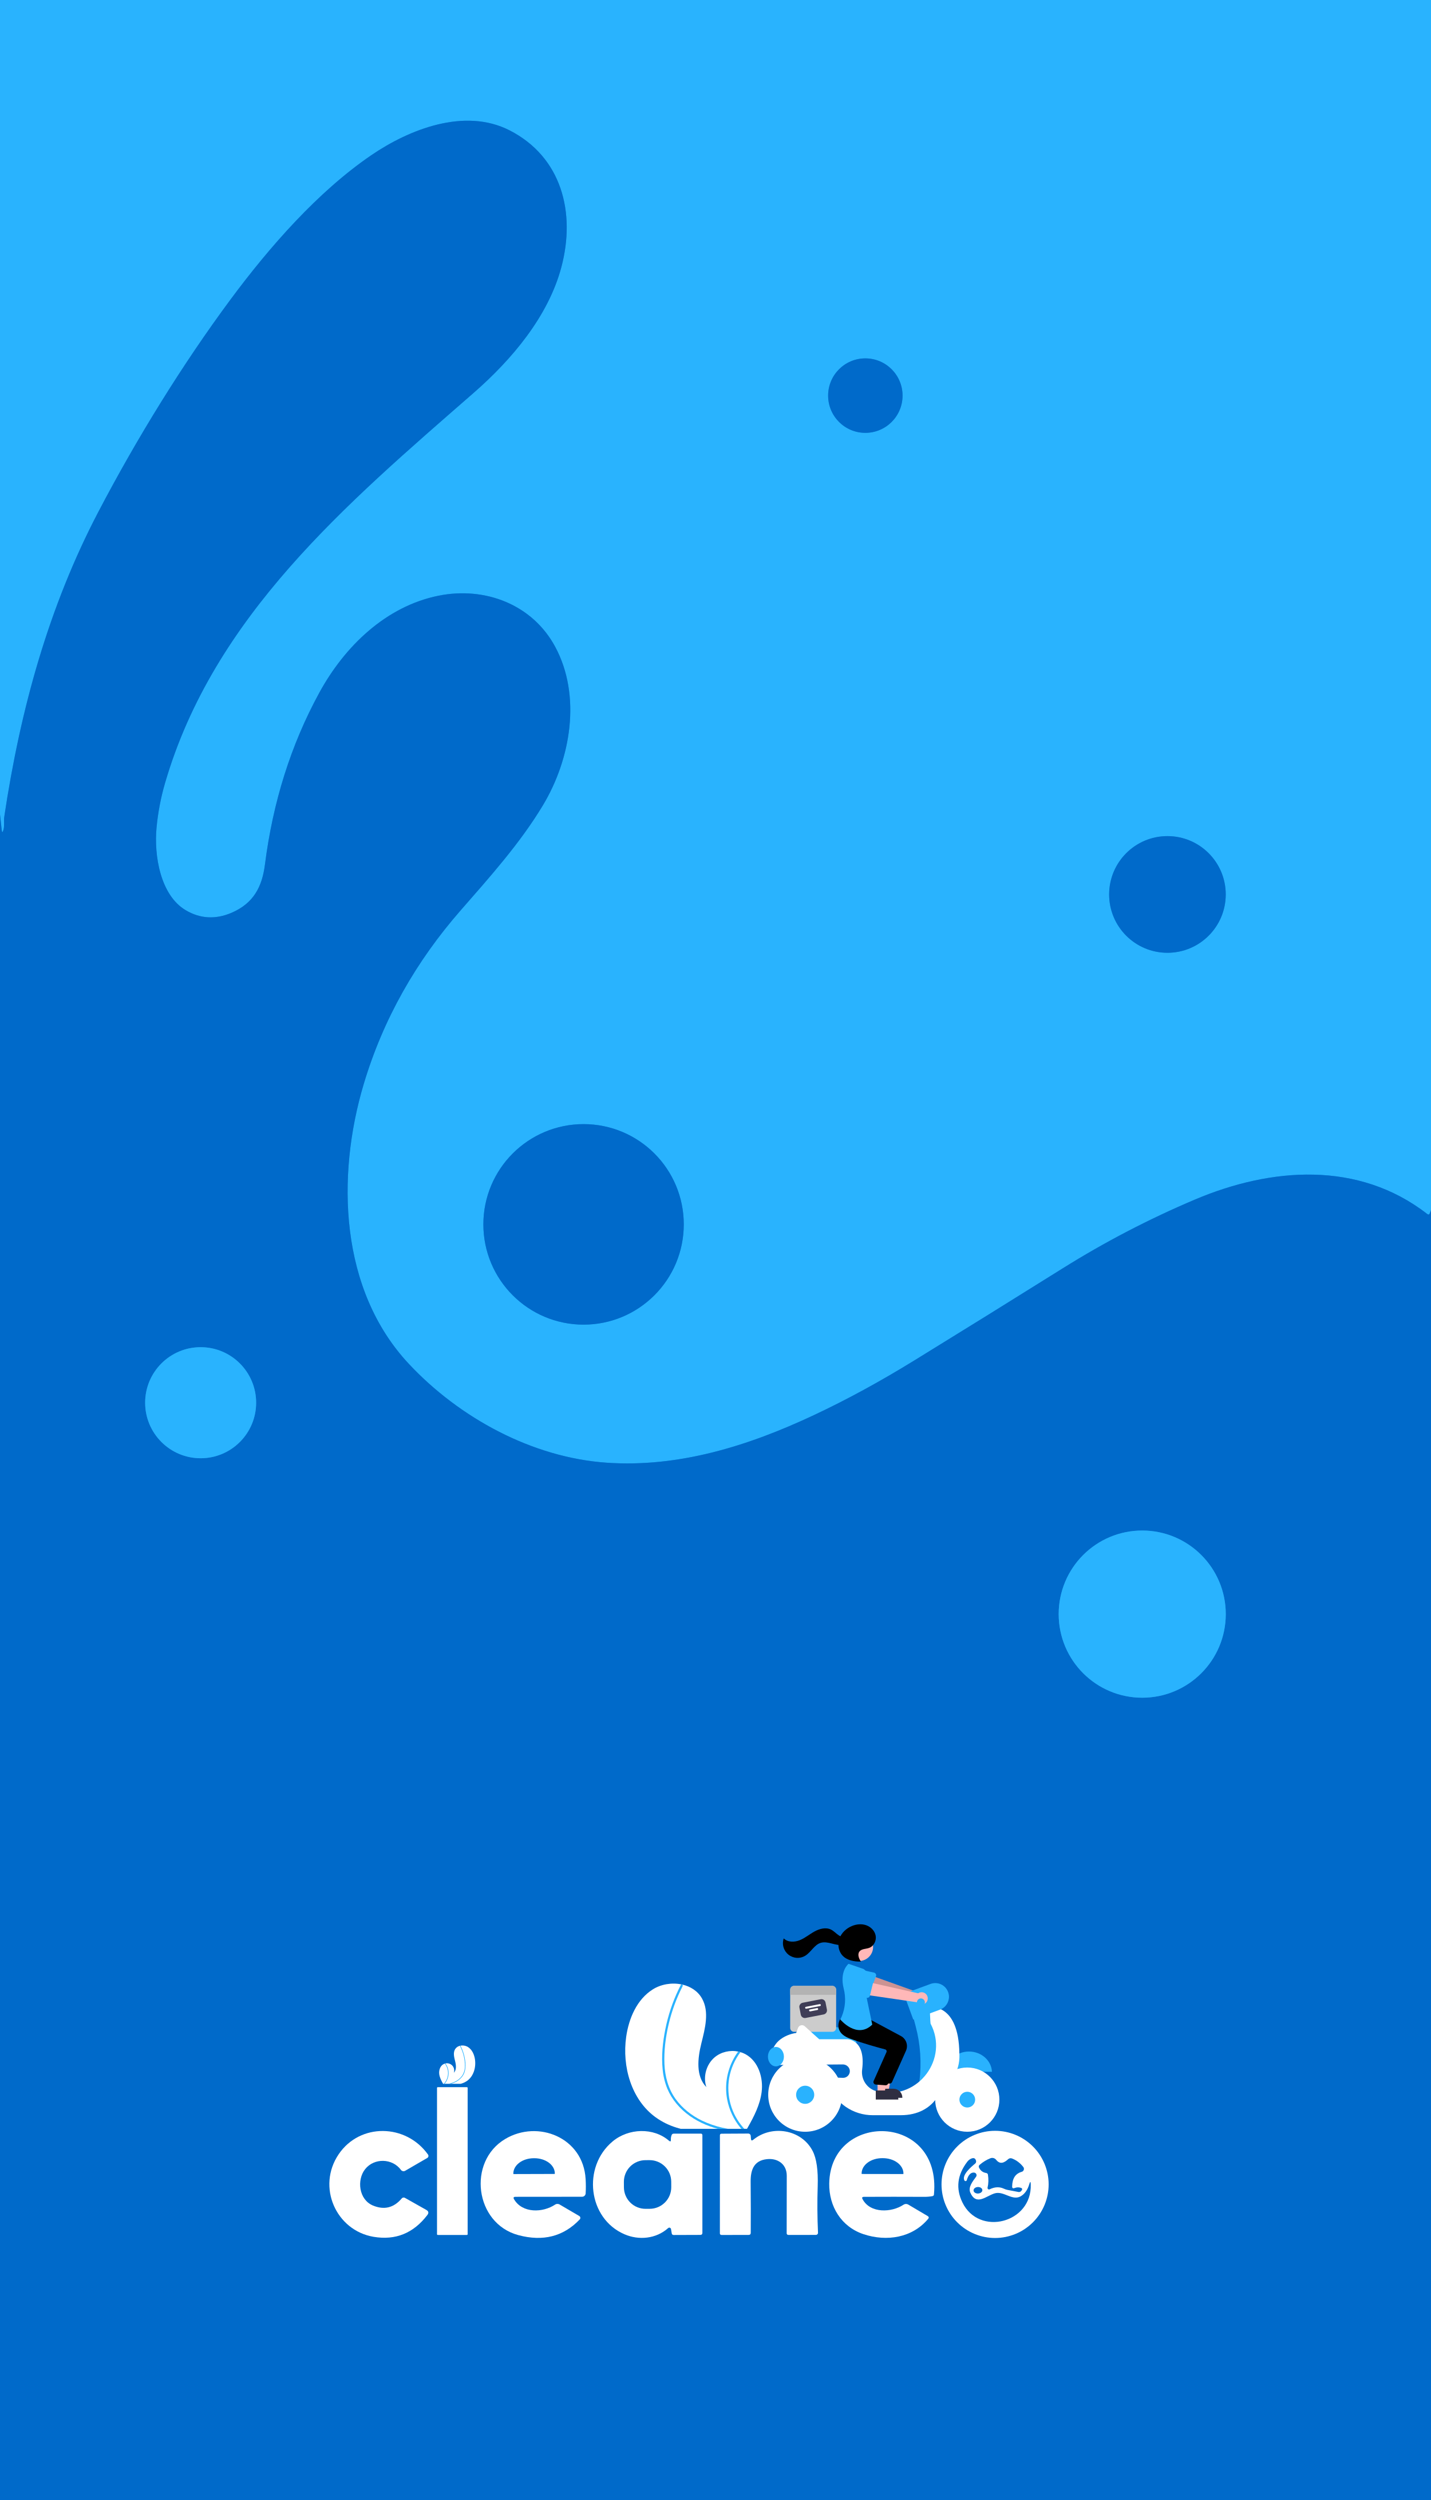 <svg width="378" height="660" viewBox="0 0 378 660" fill="none" xmlns="http://www.w3.org/2000/svg">
<rect x="0" y="0" width="378" height="660" fill="#808080" stroke="none"/>
<g clip-path="url(#clip0_8_52)">
<path d="M378 319.5L377.67 320.32C377.53 320.667 377.31 320.723 377.01 320.49C358.82 306.37 335.72 308.18 315.66 316.67C303.513 321.81 291.843 327.88 280.65 334.88C267.497 343.107 254.487 351.177 241.62 359.09C232.473 364.723 223.587 369.56 214.96 373.6C197.54 381.78 179.22 387.45 160.29 386.15C140.58 384.8 121.34 374.29 108.03 360.09C89.71 340.55 88.78 310.58 96.08 286.18C101.23 268.97 109.94 253.75 121.68 240.33C129.39 231.51 137.4 222.59 143.4 212.61C150.83 200.27 153.59 183.62 146.65 170.74C140.65 159.6 128.16 154.79 115.85 157.26C101.96 160.06 91.03 170.61 84.31 182.94C76.87 196.573 72.093 211.683 69.98 228.27C69.23 234.14 66.95 238.5 61.14 240.98C56.907 242.78 52.877 242.55 49.05 240.29C42.38 236.34 40.63 225.89 41.36 218.39C41.747 214.41 42.487 210.54 43.58 206.78C56.43 162.64 91.47 133.06 125.12 103.71C135.16 94.95 144.8 83.57 148.27 70.58C152.14 56.09 148.35 41.44 134.6 34.41C122.73 28.36 108.1 34.13 98.04 41C84.03 50.57 71.26 65.08 60.85 79.13C48.22 96.17 36.22 115.58 25.98 135.13C12.89 160.13 5.38 187.22 1.12 215.67C0.96 216.75 1.22 218.01 0.91 219.08C0.683 219.86 0.527 219.847 0.44 219.04L0 215" stroke="#158FE4" stroke-width="2"/>
<path d="M0 210.91V202.88" stroke="#158FE4" stroke-width="2"/>
<path d="M238.41 104.44C238.41 101.833 237.374 99.333 235.531 97.489C233.687 95.646 231.187 94.61 228.58 94.61C227.289 94.61 226.011 94.864 224.818 95.358C223.626 95.852 222.542 96.576 221.629 97.489C220.716 98.402 219.992 99.486 219.498 100.678C219.004 101.871 218.75 103.149 218.75 104.44C218.75 105.731 219.004 107.009 219.498 108.202C219.992 109.394 220.716 110.478 221.629 111.391C222.542 112.304 223.626 113.028 224.818 113.522C226.011 114.016 227.289 114.27 228.58 114.27C231.187 114.27 233.687 113.234 235.531 111.391C237.374 109.547 238.41 107.047 238.41 104.44Z" stroke="#158FE4" stroke-width="2"/>
<path d="M323.78 236.13C323.78 232.046 322.158 228.129 319.269 225.241C316.381 222.353 312.464 220.73 308.38 220.73C304.296 220.73 300.379 222.353 297.491 225.241C294.603 228.129 292.98 232.046 292.98 236.13C292.98 238.152 293.378 240.155 294.152 242.023C294.926 243.892 296.061 245.589 297.491 247.019C298.921 248.449 300.618 249.584 302.487 250.358C304.355 251.132 306.358 251.53 308.38 251.53C310.402 251.53 312.405 251.132 314.273 250.358C316.142 249.584 317.839 248.449 319.269 247.019C320.699 245.589 321.834 243.892 322.608 242.023C323.382 240.155 323.78 238.152 323.78 236.13Z" stroke="#158FE4" stroke-width="2"/>
<path d="M180.62 323.23C180.62 319.754 179.935 316.312 178.605 313.1C177.275 309.889 175.325 306.971 172.867 304.513C170.409 302.055 167.491 300.105 164.28 298.775C161.068 297.445 157.626 296.76 154.15 296.76C150.674 296.76 147.232 297.445 144.02 298.775C140.809 300.105 137.891 302.055 135.433 304.513C132.975 306.971 131.025 309.889 129.695 313.1C128.365 316.312 127.68 319.754 127.68 323.23C127.68 330.25 130.469 336.983 135.433 341.947C140.397 346.911 147.13 349.7 154.15 349.7C161.17 349.7 167.903 346.911 172.867 341.947C177.831 336.983 180.62 330.25 180.62 323.23Z" stroke="#158FE4" stroke-width="2"/>
<path d="M67.66 370.31C67.66 368.385 67.281 366.478 66.544 364.7C65.807 362.921 64.728 361.305 63.366 359.944C62.005 358.583 60.389 357.503 58.61 356.766C56.831 356.029 54.925 355.65 53 355.65C51.075 355.65 49.169 356.029 47.39 356.766C45.611 357.503 43.995 358.583 42.634 359.944C41.273 361.305 40.193 362.921 39.456 364.7C38.719 366.478 38.34 368.385 38.34 370.31C38.34 374.198 39.885 377.927 42.634 380.676C45.383 383.425 49.112 384.97 53 384.97C56.888 384.97 60.617 383.425 63.366 380.676C66.115 377.927 67.66 374.198 67.66 370.31Z" stroke="#158FE4" stroke-width="2"/>
<path d="M323.79 426.12C323.79 420.267 321.465 414.653 317.326 410.514C313.187 406.375 307.573 404.05 301.72 404.05C298.822 404.05 295.952 404.621 293.274 405.73C290.597 406.839 288.164 408.465 286.114 410.514C284.065 412.564 282.439 414.997 281.33 417.674C280.221 420.352 279.65 423.222 279.65 426.12C279.65 429.018 280.221 431.888 281.33 434.566C282.439 437.243 284.065 439.676 286.114 441.726C288.164 443.775 290.597 445.401 293.274 446.51C295.952 447.619 298.822 448.19 301.72 448.19C307.573 448.19 313.187 445.865 317.326 441.726C321.465 437.587 323.79 431.973 323.79 426.12Z" stroke="#158FE4" stroke-width="2"/>
<path d="M113.24 492.66C113.24 492.591 113.213 492.525 113.164 492.476C113.115 492.427 113.049 492.4 112.98 492.4H103.06C102.991 492.4 102.925 492.427 102.876 492.476C102.827 492.525 102.8 492.591 102.8 492.66V542.5C102.8 542.569 102.827 542.635 102.876 542.684C102.925 542.733 102.991 542.76 103.06 542.76H112.98C113.049 542.76 113.115 542.733 113.164 542.684C113.213 542.635 113.24 542.569 113.24 542.5V492.66Z" stroke="#80B5E5" stroke-width="2"/>
<path d="M129.55 529.76L152.27 529.74C152.579 529.738 152.876 529.619 153.099 529.407C153.322 529.195 153.455 528.906 153.47 528.6C153.563 527.027 153.56 525.397 153.46 523.71C152.65 509.49 137.15 503.43 126.04 510.06C113.06 517.8 115.68 538.82 130.51 542.81C138.937 545.07 145.917 543.29 151.45 537.47C151.529 537.387 151.588 537.287 151.623 537.177C151.657 537.068 151.667 536.952 151.651 536.839C151.634 536.725 151.592 536.617 151.528 536.522C151.464 536.427 151.379 536.348 151.28 536.29L144.6 532.38C144.36 532.239 144.086 532.169 143.808 532.178C143.53 532.187 143.26 532.274 143.03 532.43C138.86 535.2 131.92 535.43 129.07 530.61C128.737 530.043 128.897 529.76 129.55 529.76Z" stroke="#80B5E5" stroke-width="2"/>
<path d="M181.88 510.65C176.62 506.09 168.13 506.34 162.66 510.89C152.27 519.55 154.23 537.19 166.75 542.54C171.57 544.61 177.46 544.12 181.6 540.41C181.679 540.341 181.774 540.294 181.877 540.274C181.979 540.254 182.086 540.262 182.184 540.297C182.283 540.331 182.371 540.391 182.439 540.471C182.506 540.551 182.552 540.647 182.57 540.75L182.82 542.22C182.887 542.587 183.103 542.77 183.47 542.77L192.64 542.74C192.807 542.74 192.967 542.674 193.085 542.555C193.204 542.437 193.27 542.277 193.27 542.11V508.72C193.27 508.656 193.257 508.592 193.233 508.532C193.208 508.473 193.172 508.419 193.126 508.374C193.081 508.328 193.027 508.292 192.968 508.267C192.908 508.243 192.844 508.23 192.78 508.23L183.5 508.24C183.147 508.24 182.907 508.403 182.78 508.73C182.58 509.237 182.493 509.773 182.52 510.34C182.54 510.933 182.327 511.037 181.88 510.65Z" stroke="#80B5E5" stroke-width="2"/>
<path d="M209.83 510L209.74 508.94C209.722 508.74 209.63 508.554 209.482 508.419C209.334 508.284 209.141 508.209 208.94 508.21L199.8 508.26C199.427 508.26 199.24 508.447 199.24 508.82L199.23 542.24C199.23 542.378 199.285 542.51 199.382 542.608C199.48 542.705 199.612 542.76 199.75 542.76L209.02 542.75C209.507 542.743 209.75 542.497 209.75 542.01C209.79 536.983 209.78 531.203 209.72 524.67C209.68 520.76 210.7 517.41 215.27 516.93C219.06 516.52 222.03 518.74 222.03 522.57C222.023 529.883 222.013 536.427 222 542.2C222 542.346 222.058 542.486 222.161 542.589C222.264 542.692 222.404 542.75 222.55 542.75L231.97 542.74C232.067 542.74 232.162 542.721 232.251 542.682C232.34 542.644 232.42 542.588 232.487 542.518C232.553 542.448 232.605 542.365 232.638 542.274C232.671 542.183 232.685 542.087 232.68 541.99C232.44 536.643 232.407 531.357 232.58 526.13C232.753 520.73 232.187 516.75 230.88 514.19C227.1 506.78 216.96 505.11 210.6 510.33C210.133 510.717 209.877 510.607 209.83 510Z" stroke="#80B5E5" stroke-width="2"/>
<path d="M78.3 520.33C81.38 516.46 87.56 516.6 90.5 520.59C90.662 520.81 90.9 520.962 91.168 521.017C91.435 521.072 91.714 521.027 91.95 520.89L99.47 516.53C99.569 516.473 99.654 516.396 99.721 516.304C99.788 516.212 99.835 516.107 99.858 515.996C99.882 515.884 99.882 515.769 99.858 515.658C99.834 515.547 99.787 515.442 99.72 515.35C92.21 504.83 76.55 504.53 69.27 515.26C61.74 526.36 68.37 541.24 81.17 543.39C88.65 544.65 94.76 542.177 99.5 535.97C100.053 535.25 99.933 534.667 99.14 534.22L91.85 530.11C91.677 530.012 91.476 529.977 91.281 530.012C91.085 530.046 90.908 530.148 90.78 530.3C88.067 533.513 84.793 534.323 80.96 532.73C76.12 530.71 75.39 523.98 78.3 520.33Z" stroke="#80B5E5" stroke-width="2"/>
<path d="M248.35 529.77C255.03 529.737 261.883 529.737 268.91 529.77C269.843 529.777 270.76 529.7 271.66 529.54C272 529.487 272.183 529.29 272.21 528.95C274.84 501.07 236.87 500.63 236.51 525.25C236.4 533.05 240.64 539.98 248.19 542.49C256.08 545.11 264.87 543.77 270.31 537.18C270.36 537.119 270.395 537.048 270.415 536.973C270.434 536.897 270.437 536.817 270.423 536.74C270.408 536.663 270.377 536.59 270.332 536.526C270.287 536.462 270.228 536.409 270.16 536.37L263.48 532.42C263.228 532.27 262.94 532.194 262.648 532.201C262.356 532.208 262.072 532.298 261.83 532.46C257.8 535.13 250.52 535.51 247.87 530.56C247.59 530.033 247.75 529.77 248.35 529.77Z" stroke="#80B5E5" stroke-width="2"/>
<path d="M128.94 522.01L142.84 521.97C142.872 521.97 142.902 521.957 142.925 521.935C142.947 521.912 142.96 521.882 142.96 521.85V521.78C142.958 521.098 142.776 520.423 142.423 519.794C142.071 519.165 141.554 518.594 140.904 518.114C140.254 517.634 139.483 517.254 138.634 516.996C137.786 516.738 136.877 516.607 135.96 516.61H135.78C133.93 516.617 132.158 517.169 130.853 518.146C129.548 519.123 128.817 520.445 128.82 521.82V521.89C128.82 521.922 128.833 521.952 128.855 521.975C128.878 521.997 128.908 522.01 128.94 522.01Z" stroke="#80B5E5" stroke-width="2"/>
<path d="M182.645 524.588C182.64 523.621 182.445 522.665 182.07 521.774C181.695 520.883 181.149 520.075 180.462 519.395C179.775 518.715 178.961 518.177 178.066 517.812C177.171 517.447 176.213 517.261 175.247 517.266L173.827 517.274C172.86 517.279 171.904 517.474 171.013 517.849C170.122 518.223 169.313 518.77 168.634 519.457C167.954 520.144 167.416 520.958 167.051 521.853C166.685 522.748 166.5 523.706 166.505 524.672L166.515 526.532C166.52 527.499 166.715 528.455 167.09 529.346C167.465 530.237 168.011 531.045 168.698 531.725C169.385 532.405 170.199 532.943 171.094 533.308C171.989 533.673 172.947 533.859 173.913 533.854L175.333 533.846C176.3 533.841 177.256 533.646 178.147 533.271C179.038 532.897 179.847 532.35 180.526 531.663C181.206 530.976 181.744 530.162 182.109 529.267C182.475 528.372 182.66 527.414 182.655 526.448L182.645 524.588Z" stroke="#80B5E5" stroke-width="2"/>
<path d="M247.66 521.98L261.7 522C261.729 522 261.757 521.988 261.778 521.968C261.798 521.947 261.81 521.919 261.81 521.89V521.82C261.811 521.134 261.63 520.455 261.278 519.821C260.926 519.186 260.41 518.61 259.759 518.124C259.108 517.639 258.335 517.253 257.484 516.99C256.633 516.727 255.721 516.591 254.8 516.59H254.56C252.702 516.589 250.92 517.137 249.605 518.113C248.291 519.09 247.552 520.416 247.55 521.8V521.87C247.55 521.899 247.562 521.927 247.582 521.948C247.603 521.968 247.631 521.98 247.66 521.98Z" stroke="#80B5E5" stroke-width="2"/>
<path d="M282.61 524.2C281.55 522.34 285.03 519.45 286.24 518.45C286.385 518.332 286.492 518.173 286.547 517.993C286.602 517.814 286.603 517.621 286.55 517.44C286.297 516.56 285.707 516.35 284.78 516.81C284.293 517.05 283.887 517.387 283.56 517.82C280.153 522.3 279.603 526.917 281.91 531.67C287.57 543.33 305.67 538.73 305.21 525.52C305.177 524.46 305.01 524.437 304.71 525.45C304.19 527.25 303.31 528.57 302.07 529.41C299.05 531.47 296.11 527.64 292.93 528.58C289.97 529.46 286.65 532.99 284.59 528.3C283.79 526.46 285.51 524.37 286.56 522.94C286.654 522.812 286.713 522.662 286.731 522.505C286.748 522.347 286.724 522.187 286.66 522.042C286.596 521.897 286.495 521.771 286.367 521.678C286.238 521.584 286.088 521.527 285.93 521.51C284.783 521.39 283.937 522.257 283.39 524.11C283.365 524.189 283.318 524.259 283.254 524.312C283.19 524.365 283.112 524.398 283.029 524.408C282.947 524.417 282.863 524.403 282.789 524.366C282.714 524.329 282.652 524.271 282.61 524.2Z" stroke="#80B5E5" stroke-width="2"/>
<path d="M299.69 526.77C299.13 526.983 298.857 526.793 298.87 526.2C298.91 523.493 299.993 521.843 302.12 521.25C302.285 521.204 302.437 521.118 302.561 520.999C302.685 520.881 302.779 520.734 302.833 520.571C302.887 520.408 302.901 520.234 302.872 520.065C302.844 519.896 302.774 519.736 302.67 519.6C301.617 518.247 300.327 517.277 298.8 516.69C298.581 516.606 298.344 516.585 298.116 516.629C297.887 516.673 297.677 516.781 297.51 516.94C296.24 518.12 294.78 518.88 293.41 517.15C293.184 516.864 292.872 516.658 292.521 516.562C292.17 516.467 291.798 516.487 291.46 516.62C290.127 517.147 288.887 517.907 287.74 518.9C287.622 519.001 287.54 519.137 287.506 519.288C287.471 519.44 287.487 519.598 287.55 519.74C288.037 520.84 288.87 521.477 290.05 521.65C290.189 521.67 290.318 521.733 290.418 521.832C290.519 521.931 290.586 522.06 290.61 522.2C290.857 523.753 290.817 525.227 290.49 526.62C290.467 526.714 290.471 526.813 290.502 526.905C290.533 526.997 290.59 527.078 290.665 527.139C290.741 527.2 290.832 527.238 290.929 527.249C291.025 527.26 291.123 527.243 291.21 527.2C292.957 526.353 294.583 526.29 296.09 527.01C296.483 527.197 296.893 527.33 297.32 527.41L301.02 528.12C301.202 528.156 301.391 528.137 301.565 528.066C301.738 527.995 301.89 527.875 302 527.72L302.19 527.46C302.232 527.4 302.26 527.332 302.272 527.26C302.285 527.188 302.28 527.114 302.26 527.045C302.24 526.975 302.204 526.912 302.155 526.859C302.107 526.806 302.047 526.765 301.98 526.74C301.227 526.453 300.463 526.463 299.69 526.77Z" stroke="#80B5E5" stroke-width="2"/>
<path d="M288.708 527.452C288.692 527.158 288.52 526.884 288.228 526.691C287.936 526.498 287.549 526.401 287.152 526.422C286.755 526.442 286.38 526.579 286.11 526.802C285.84 527.024 285.697 527.315 285.712 527.609C285.727 527.903 285.9 528.176 286.192 528.369C286.484 528.563 286.871 528.659 287.268 528.639C287.665 528.618 288.04 528.481 288.31 528.258C288.58 528.036 288.723 527.745 288.708 527.452Z" stroke="#80B5E5" stroke-width="2"/>
<path d="M295.291 532.351C295.365 532.042 295.289 531.71 295.08 531.429C294.872 531.148 294.547 530.941 294.178 530.853C293.995 530.809 293.807 530.796 293.625 530.815C293.442 530.833 293.268 530.883 293.113 530.96C292.958 531.038 292.825 531.142 292.721 531.267C292.618 531.392 292.545 531.535 292.509 531.689C292.435 531.998 292.511 532.33 292.72 532.611C292.928 532.892 293.253 533.099 293.622 533.187C293.805 533.231 293.993 533.244 294.175 533.225C294.358 533.207 294.532 533.157 294.687 533.08C294.842 533.002 294.975 532.898 295.079 532.773C295.182 532.648 295.255 532.505 295.291 532.351Z" stroke="#80B5E5" stroke-width="2"/>
<path d="M298.969 532.687C298.992 532.584 298.929 532.465 298.792 532.357C298.655 532.249 298.456 532.16 298.239 532.11C298.132 532.085 298.023 532.071 297.919 532.068C297.815 532.065 297.718 532.073 297.634 532.092C297.55 532.11 297.48 532.14 297.428 532.178C297.376 532.215 297.343 532.261 297.331 532.312C297.308 532.416 297.371 532.535 297.508 532.643C297.645 532.751 297.844 532.84 298.061 532.89C298.168 532.915 298.277 532.929 298.381 532.932C298.485 532.935 298.582 532.927 298.666 532.908C298.75 532.89 298.82 532.86 298.872 532.822C298.924 532.785 298.957 532.739 298.969 532.687Z" stroke="#80B5E5" stroke-width="2"/>
<path d="M297.728 524.718C297.715 524.509 297.596 524.315 297.396 524.178C297.196 524.042 296.932 523.975 296.662 523.992C296.528 524 296.397 524.028 296.276 524.075C296.155 524.123 296.046 524.187 295.956 524.266C295.866 524.345 295.796 524.437 295.751 524.536C295.706 524.635 295.686 524.739 295.692 524.842C295.705 525.051 295.824 525.245 296.024 525.382C296.224 525.518 296.488 525.585 296.758 525.568C296.892 525.56 297.023 525.532 297.144 525.485C297.265 525.438 297.374 525.373 297.464 525.294C297.554 525.215 297.624 525.123 297.669 525.024C297.714 524.925 297.734 524.821 297.728 524.718Z" stroke="#80B5E5" stroke-width="2"/>
<path d="M0 0H378V319.5L377.67 320.32C377.53 320.667 377.31 320.723 377.01 320.49C358.82 306.37 335.72 308.18 315.66 316.67C303.513 321.81 291.843 327.88 280.65 334.88C267.497 343.107 254.487 351.177 241.62 359.09C232.473 364.723 223.587 369.56 214.96 373.6C197.54 381.78 179.22 387.45 160.29 386.15C140.58 384.8 121.34 374.29 108.03 360.09C89.71 340.55 88.78 310.58 96.08 286.18C101.23 268.97 109.94 253.75 121.68 240.33C129.39 231.51 137.4 222.59 143.4 212.61C150.83 200.27 153.59 183.62 146.65 170.74C140.65 159.6 128.16 154.79 115.85 157.26C101.96 160.06 91.03 170.61 84.31 182.94C76.87 196.573 72.093 211.683 69.98 228.27C69.23 234.14 66.95 238.5 61.14 240.98C56.907 242.78 52.877 242.55 49.05 240.29C42.38 236.34 40.63 225.89 41.36 218.39C41.747 214.41 42.487 210.54 43.58 206.78C56.43 162.64 91.47 133.06 125.12 103.71C135.16 94.95 144.8 83.57 148.27 70.58C152.14 56.09 148.35 41.44 134.6 34.41C122.73 28.36 108.1 34.13 98.04 41C84.03 50.57 71.26 65.08 60.85 79.13C48.22 96.17 36.22 115.58 25.98 135.13C12.89 160.13 5.38 187.22 1.12 215.67C0.96 216.75 1.22 218.01 0.91 219.08C0.683 219.86 0.527 219.847 0.44 219.04L0 215V210.91V202.88V0ZM238.41 104.44C238.41 101.833 237.374 99.333 235.531 97.489C233.687 95.646 231.187 94.61 228.58 94.61C227.289 94.61 226.011 94.864 224.818 95.358C223.626 95.852 222.542 96.576 221.629 97.489C220.716 98.402 219.992 99.486 219.498 100.678C219.004 101.871 218.75 103.149 218.75 104.44C218.75 105.731 219.004 107.009 219.498 108.202C219.992 109.394 220.716 110.478 221.629 111.391C222.542 112.304 223.626 113.028 224.818 113.522C226.011 114.016 227.289 114.27 228.58 114.27C231.187 114.27 233.687 113.234 235.531 111.391C237.374 109.547 238.41 107.047 238.41 104.44ZM323.78 236.13C323.78 232.046 322.158 228.129 319.269 225.241C316.381 222.352 312.464 220.73 308.38 220.73C304.296 220.73 300.379 222.352 297.491 225.241C294.603 228.129 292.98 232.046 292.98 236.13C292.98 238.152 293.378 240.155 294.152 242.023C294.926 243.892 296.061 245.589 297.491 247.019C298.921 248.449 300.618 249.584 302.487 250.358C304.355 251.132 306.358 251.53 308.38 251.53C310.402 251.53 312.405 251.132 314.273 250.358C316.142 249.584 317.839 248.449 319.269 247.019C320.699 245.589 321.834 243.892 322.608 242.023C323.382 240.155 323.78 238.152 323.78 236.13ZM180.62 323.23C180.62 319.754 179.935 316.312 178.605 313.1C177.275 309.889 175.325 306.971 172.867 304.513C170.409 302.055 167.491 300.105 164.28 298.775C161.068 297.445 157.626 296.76 154.15 296.76C150.674 296.76 147.232 297.445 144.02 298.775C140.809 300.105 137.891 302.055 135.433 304.513C132.975 306.971 131.025 309.889 129.695 313.1C128.365 316.312 127.68 319.754 127.68 323.23C127.68 330.25 130.469 336.983 135.433 341.947C140.397 346.911 147.13 349.7 154.15 349.7C161.17 349.7 167.903 346.911 172.867 341.947C177.831 336.983 180.62 330.25 180.62 323.23Z" fill="#29B3FE"/>
<path d="M378 319.5V660H0V215L0.44 219.04C0.527 219.847 0.683 219.86 0.91 219.08C1.22 218.01 0.96 216.75 1.12 215.67C5.38 187.22 12.89 160.13 25.98 135.13C36.22 115.58 48.22 96.17 60.85 79.13C71.26 65.08 84.03 50.57 98.04 41C108.1 34.13 122.73 28.36 134.6 34.41C148.35 41.44 152.14 56.09 148.27 70.58C144.8 83.57 135.16 94.95 125.12 103.71C91.47 133.06 56.43 162.64 43.58 206.78C42.487 210.54 41.747 214.41 41.36 218.39C40.63 225.89 42.38 236.34 49.05 240.29C52.877 242.55 56.907 242.78 61.14 240.98C66.95 238.5 69.23 234.14 69.98 228.27C72.093 211.683 76.87 196.573 84.31 182.94C91.03 170.61 101.96 160.06 115.85 157.26C128.16 154.79 140.65 159.6 146.65 170.74C153.59 183.62 150.83 200.27 143.4 212.61C137.4 222.59 129.39 231.51 121.68 240.33C109.94 253.75 101.23 268.97 96.08 286.18C88.78 310.58 89.71 340.55 108.03 360.09C121.34 374.29 140.58 384.8 160.29 386.15C179.22 387.45 197.54 381.78 214.96 373.6C223.587 369.56 232.473 364.723 241.62 359.09C254.487 351.177 267.497 343.107 280.65 334.88C291.843 327.88 303.513 321.81 315.66 316.67C335.72 308.18 358.82 306.37 377.01 320.49C377.31 320.723 377.53 320.667 377.67 320.32L378 319.5ZM67.66 370.31C67.66 368.385 67.281 366.478 66.544 364.7C65.807 362.921 64.728 361.305 63.366 359.944C62.005 358.583 60.389 357.503 58.61 356.766C56.831 356.029 54.925 355.65 53 355.65C51.075 355.65 49.169 356.029 47.39 356.766C45.611 357.503 43.995 358.583 42.634 359.944C41.273 361.305 40.193 362.921 39.456 364.7C38.719 366.478 38.34 368.385 38.34 370.31C38.34 374.198 39.885 377.927 42.634 380.676C45.383 383.425 49.112 384.97 53 384.97C56.888 384.97 60.617 383.425 63.366 380.676C66.115 377.927 67.66 374.198 67.66 370.31ZM323.79 426.12C323.79 420.267 321.465 414.653 317.326 410.514C313.187 406.375 307.573 404.05 301.72 404.05C298.822 404.05 295.952 404.621 293.274 405.73C290.597 406.839 288.164 408.465 286.114 410.514C284.065 412.564 282.439 414.997 281.33 417.674C280.221 420.352 279.65 423.222 279.65 426.12C279.65 429.018 280.221 431.888 281.33 434.566C282.439 437.243 284.065 439.676 286.114 441.726C288.164 443.775 290.597 445.401 293.274 446.51C295.952 447.619 298.822 448.19 301.72 448.19C307.573 448.19 313.187 445.865 317.326 441.726C321.465 437.587 323.79 431.973 323.79 426.12ZM113.24 492.66C113.24 492.591 113.213 492.525 113.164 492.476C113.115 492.427 113.049 492.4 112.98 492.4H103.06C102.991 492.4 102.925 492.427 102.876 492.476C102.827 492.525 102.8 492.591 102.8 492.66V542.5C102.8 542.569 102.827 542.635 102.876 542.684C102.925 542.733 102.991 542.76 103.06 542.76H112.98C113.049 542.76 113.115 542.733 113.164 542.684C113.213 542.635 113.24 542.569 113.24 542.5V492.66ZM129.55 529.76L152.27 529.74C152.579 529.738 152.876 529.619 153.099 529.407C153.322 529.195 153.455 528.906 153.47 528.6C153.563 527.027 153.56 525.397 153.46 523.71C152.65 509.49 137.15 503.43 126.04 510.06C113.06 517.8 115.68 538.82 130.51 542.81C138.937 545.07 145.917 543.29 151.45 537.47C151.529 537.387 151.588 537.287 151.623 537.177C151.657 537.068 151.667 536.952 151.651 536.839C151.634 536.725 151.592 536.617 151.528 536.522C151.464 536.427 151.379 536.348 151.28 536.29L144.6 532.38C144.36 532.239 144.086 532.169 143.808 532.178C143.53 532.187 143.26 532.274 143.03 532.43C138.86 535.2 131.92 535.43 129.07 530.61C128.737 530.043 128.897 529.76 129.55 529.76ZM181.88 510.65C176.62 506.09 168.13 506.34 162.66 510.89C152.27 519.55 154.23 537.19 166.75 542.54C171.57 544.61 177.46 544.12 181.6 540.41C181.679 540.341 181.774 540.294 181.877 540.274C181.979 540.254 182.086 540.262 182.184 540.297C182.283 540.331 182.371 540.391 182.439 540.471C182.506 540.551 182.552 540.647 182.57 540.75L182.82 542.22C182.887 542.587 183.103 542.77 183.47 542.77L192.64 542.74C192.807 542.74 192.967 542.674 193.085 542.555C193.204 542.437 193.27 542.277 193.27 542.11V508.72C193.27 508.656 193.257 508.592 193.233 508.532C193.208 508.473 193.172 508.419 193.126 508.374C193.081 508.328 193.027 508.292 192.968 508.267C192.908 508.243 192.844 508.23 192.78 508.23L183.5 508.24C183.147 508.24 182.907 508.403 182.78 508.73C182.58 509.237 182.493 509.773 182.52 510.34C182.54 510.933 182.327 511.037 181.88 510.65ZM209.83 510L209.74 508.94C209.722 508.74 209.63 508.554 209.482 508.419C209.334 508.284 209.141 508.209 208.94 508.21L199.8 508.26C199.427 508.26 199.24 508.447 199.24 508.82L199.23 542.24C199.23 542.378 199.285 542.51 199.382 542.608C199.48 542.705 199.612 542.76 199.75 542.76L209.02 542.75C209.507 542.743 209.75 542.497 209.75 542.01C209.79 536.983 209.78 531.203 209.72 524.67C209.68 520.76 210.7 517.41 215.27 516.93C219.06 516.52 222.03 518.74 222.03 522.57C222.023 529.883 222.013 536.427 222 542.2C222 542.346 222.058 542.486 222.161 542.589C222.264 542.692 222.404 542.75 222.55 542.75L231.97 542.74C232.067 542.74 232.162 542.721 232.251 542.682C232.34 542.644 232.42 542.588 232.487 542.518C232.553 542.448 232.605 542.365 232.638 542.274C232.671 542.183 232.685 542.087 232.68 541.99C232.44 536.643 232.407 531.357 232.58 526.13C232.753 520.73 232.187 516.75 230.88 514.19C227.1 506.78 216.96 505.11 210.6 510.33C210.133 510.717 209.877 510.607 209.83 510ZM78.3 520.33C81.38 516.46 87.56 516.6 90.5 520.59C90.662 520.81 90.9 520.962 91.168 521.017C91.435 521.072 91.714 521.027 91.95 520.89L99.47 516.53C99.569 516.473 99.654 516.396 99.721 516.304C99.788 516.212 99.835 516.107 99.858 515.996C99.882 515.884 99.882 515.769 99.858 515.658C99.834 515.547 99.787 515.442 99.72 515.35C92.21 504.83 76.55 504.53 69.27 515.26C61.74 526.36 68.37 541.24 81.17 543.39C88.65 544.65 94.76 542.177 99.5 535.97C100.053 535.25 99.933 534.667 99.14 534.22L91.85 530.11C91.677 530.012 91.476 529.977 91.281 530.012C91.085 530.046 90.908 530.148 90.78 530.3C88.067 533.513 84.793 534.323 80.96 532.73C76.12 530.71 75.39 523.98 78.3 520.33ZM248.35 529.77C255.03 529.737 261.883 529.737 268.91 529.77C269.843 529.777 270.76 529.7 271.66 529.54C272 529.487 272.183 529.29 272.21 528.95C274.84 501.07 236.87 500.63 236.51 525.25C236.4 533.05 240.64 539.98 248.19 542.49C256.08 545.11 264.87 543.77 270.31 537.18C270.36 537.119 270.395 537.048 270.415 536.973C270.434 536.897 270.437 536.817 270.423 536.74C270.408 536.663 270.377 536.59 270.332 536.526C270.287 536.462 270.228 536.409 270.16 536.37L263.48 532.42C263.228 532.27 262.94 532.194 262.648 532.201C262.356 532.208 262.072 532.298 261.83 532.46C257.8 535.13 250.52 535.51 247.87 530.56C247.59 530.033 247.75 529.77 248.35 529.77ZM311.31 525.53C311.31 520.687 309.386 516.043 305.962 512.618C302.537 509.194 297.893 507.27 293.05 507.27C288.207 507.27 283.563 509.194 280.138 512.618C276.714 516.043 274.79 520.687 274.79 525.53C274.79 530.373 276.714 535.017 280.138 538.442C283.563 541.866 288.207 543.79 293.05 543.79C297.893 543.79 302.537 541.866 305.962 538.442C309.386 535.017 311.31 530.373 311.31 525.53Z" fill="#006ACA"/>
<path d="M228.58 114.27C234.009 114.27 238.41 109.869 238.41 104.44C238.41 99.011 234.009 94.61 228.58 94.61C223.151 94.61 218.75 99.011 218.75 104.44C218.75 109.869 223.151 114.27 228.58 114.27Z" fill="#006ACA"/>
<path d="M308.38 251.53C316.885 251.53 323.78 244.635 323.78 236.13C323.78 227.625 316.885 220.73 308.38 220.73C299.875 220.73 292.98 227.625 292.98 236.13C292.98 244.635 299.875 251.53 308.38 251.53Z" fill="#006ACA"/>
<path d="M154.15 349.7C168.769 349.7 180.62 337.849 180.62 323.23C180.62 308.611 168.769 296.76 154.15 296.76C139.531 296.76 127.68 308.611 127.68 323.23C127.68 337.849 139.531 349.7 154.15 349.7Z" fill="#006ACA"/>
<path d="M53 384.97C61.096 384.97 67.66 378.406 67.66 370.31C67.66 362.214 61.096 355.65 53 355.65C44.904 355.65 38.34 362.214 38.34 370.31C38.34 378.406 44.904 384.97 53 384.97Z" fill="#29B3FE"/>
<path d="M301.72 448.19C313.909 448.19 323.79 438.309 323.79 426.12C323.79 413.931 313.909 404.05 301.72 404.05C289.531 404.05 279.65 413.931 279.65 426.12C279.65 438.309 289.531 448.19 301.72 448.19Z" fill="#29B3FE"/>
<path d="M247.66 521.98C247.631 521.98 247.603 521.968 247.582 521.948C247.562 521.927 247.55 521.899 247.55 521.87V521.8C247.552 520.416 248.291 519.09 249.605 518.113C250.92 517.137 252.702 516.589 254.56 516.59H254.8C255.721 516.591 256.633 516.727 257.484 516.99C258.335 517.253 259.108 517.639 259.759 518.124C260.41 518.61 260.926 519.186 261.278 519.821C261.63 520.455 261.811 521.134 261.81 521.82V521.89C261.81 521.919 261.798 521.947 261.778 521.968C261.757 521.988 261.729 522 261.7 522L247.66 521.98Z" fill="#006ACA"/>
<path d="M282.61 524.2C282.652 524.271 282.714 524.329 282.789 524.366C282.863 524.403 282.947 524.417 283.029 524.408C283.112 524.398 283.19 524.365 283.254 524.312C283.318 524.259 283.365 524.189 283.39 524.11C283.937 522.257 284.783 521.39 285.93 521.51C286.088 521.527 286.238 521.584 286.367 521.678C286.495 521.771 286.596 521.897 286.66 522.042C286.724 522.187 286.748 522.347 286.731 522.505C286.713 522.662 286.654 522.812 286.56 522.94C285.51 524.37 283.79 526.46 284.59 528.3C286.65 532.99 289.97 529.46 292.93 528.58C296.11 527.64 299.05 531.47 302.07 529.41C303.31 528.57 304.19 527.25 304.71 525.45C305.01 524.437 305.177 524.46 305.21 525.52C305.67 538.73 287.57 543.33 281.91 531.67C279.603 526.917 280.153 522.3 283.56 517.82C283.887 517.387 284.293 517.05 284.78 516.81C285.707 516.35 286.297 516.56 286.55 517.44C286.603 517.621 286.602 517.814 286.547 517.993C286.492 518.173 286.385 518.332 286.24 518.45C285.03 519.45 281.55 522.34 282.61 524.2ZM295.291 532.351C295.365 532.042 295.289 531.71 295.08 531.429C294.872 531.148 294.547 530.941 294.178 530.853C293.995 530.809 293.807 530.796 293.625 530.815C293.442 530.833 293.268 530.883 293.113 530.96C292.958 531.038 292.825 531.142 292.721 531.267C292.618 531.392 292.545 531.535 292.509 531.689C292.435 531.998 292.511 532.33 292.72 532.611C292.928 532.892 293.253 533.099 293.622 533.187C293.805 533.231 293.993 533.244 294.175 533.225C294.358 533.207 294.532 533.157 294.687 533.08C294.842 533.002 294.975 532.898 295.079 532.773C295.182 532.648 295.255 532.505 295.291 532.351ZM298.969 532.687C298.992 532.584 298.929 532.465 298.792 532.357C298.655 532.249 298.456 532.16 298.239 532.11C298.132 532.085 298.023 532.071 297.919 532.068C297.815 532.065 297.718 532.073 297.634 532.092C297.55 532.11 297.48 532.14 297.428 532.178C297.376 532.215 297.343 532.261 297.331 532.312C297.308 532.416 297.371 532.535 297.508 532.643C297.645 532.751 297.844 532.84 298.061 532.89C298.168 532.915 298.277 532.929 298.381 532.932C298.485 532.935 298.582 532.927 298.666 532.908C298.75 532.89 298.82 532.86 298.872 532.822C298.924 532.785 298.957 532.739 298.969 532.687Z" fill="#006ACA"/>
<path d="M299.69 526.77C300.463 526.463 301.227 526.453 301.98 526.74C302.047 526.765 302.107 526.806 302.155 526.859C302.204 526.912 302.24 526.975 302.26 527.045C302.28 527.114 302.285 527.188 302.272 527.26C302.26 527.332 302.232 527.4 302.19 527.46L302 527.72C301.89 527.875 301.738 527.995 301.565 528.066C301.391 528.137 301.202 528.156 301.02 528.12L297.32 527.41C296.893 527.33 296.483 527.197 296.09 527.01C294.583 526.29 292.957 526.353 291.21 527.2C291.123 527.243 291.025 527.26 290.929 527.249C290.832 527.238 290.741 527.2 290.665 527.139C290.59 527.078 290.533 526.997 290.502 526.905C290.471 526.813 290.467 526.714 290.49 526.62C290.817 525.227 290.857 523.753 290.61 522.2C290.586 522.06 290.519 521.931 290.418 521.832C290.318 521.733 290.189 521.67 290.05 521.65C288.87 521.477 288.037 520.84 287.55 519.74C287.487 519.598 287.471 519.44 287.506 519.288C287.54 519.137 287.622 519.001 287.74 518.9C288.887 517.907 290.127 517.147 291.46 516.62C291.798 516.487 292.17 516.467 292.521 516.562C292.872 516.658 293.184 516.864 293.41 517.15C294.78 518.88 296.24 518.12 297.51 516.94C297.677 516.781 297.887 516.673 298.116 516.629C298.344 516.585 298.581 516.606 298.8 516.69C300.327 517.277 301.617 518.247 302.67 519.6C302.774 519.736 302.844 519.896 302.872 520.065C302.901 520.234 302.887 520.408 302.833 520.571C302.779 520.734 302.685 520.881 302.561 520.999C302.437 521.118 302.285 521.204 302.12 521.25C299.993 521.843 298.91 523.493 298.87 526.2C298.857 526.793 299.13 526.983 299.69 526.77ZM297.728 524.718C297.715 524.509 297.596 524.315 297.396 524.178C297.196 524.042 296.932 523.975 296.662 523.992C296.528 524 296.397 524.028 296.276 524.075C296.155 524.122 296.046 524.187 295.956 524.266C295.866 524.345 295.796 524.437 295.751 524.536C295.706 524.635 295.686 524.739 295.692 524.842C295.705 525.051 295.824 525.245 296.024 525.382C296.224 525.518 296.488 525.585 296.758 525.568C296.892 525.56 297.023 525.532 297.144 525.485C297.265 525.437 297.374 525.373 297.464 525.294C297.554 525.215 297.624 525.123 297.669 525.024C297.714 524.925 297.734 524.821 297.728 524.718Z" fill="#006ACA"/>
<path d="M175.247 517.266L173.827 517.274C169.762 517.295 166.484 520.608 166.505 524.672L166.515 526.532C166.536 530.597 169.849 533.875 173.913 533.854L175.333 533.846C179.398 533.825 182.676 530.513 182.655 526.448L182.645 524.588C182.624 520.523 179.311 517.245 175.247 517.266Z" fill="#006ACA"/>
<path d="M296.758 525.569C297.321 525.534 297.755 525.153 297.728 524.718C297.701 524.282 297.224 523.957 296.662 523.992C296.099 524.026 295.665 524.407 295.692 524.842C295.719 525.278 296.196 525.603 296.758 525.569Z" fill="white"/>
<path d="M287.268 528.638C288.095 528.595 288.74 528.064 288.708 527.451C288.676 526.839 287.979 526.378 287.152 526.421C286.325 526.465 285.68 526.996 285.712 527.608C285.744 528.221 286.441 528.682 287.268 528.638Z" fill="#006ACA"/>
<path d="M293.622 533.187C294.39 533.37 295.137 532.996 295.291 532.351C295.445 531.707 294.946 531.036 294.178 530.853C293.41 530.67 292.663 531.044 292.509 531.689C292.355 532.333 292.854 533.004 293.622 533.187Z" fill="white"/>
<path d="M298.061 532.89C298.513 532.993 298.919 532.903 298.969 532.688C299.018 532.472 298.692 532.214 298.239 532.11C297.787 532.007 297.381 532.097 297.331 532.312C297.282 532.528 297.608 532.786 298.061 532.89Z" fill="white"/>
<rect x="40" y="477" width="297" height="90" fill="#006ACA"/>
<g clip-path="url(#clip1_8_52)">
<path d="M123.326 551H115.64C115.529 551 115.439 551.09 115.439 551.201V589.819C115.439 589.931 115.529 590.021 115.64 590.021H123.326C123.438 590.021 123.528 589.931 123.528 589.819V551.201C123.528 551.09 123.438 551 123.326 551Z" fill="white"/>
<path d="M135.794 580.607C138.002 584.341 143.38 584.163 146.611 582.017C146.789 581.896 146.998 581.828 147.213 581.822C147.429 581.815 147.642 581.869 147.827 581.978L153.003 585.008C153.08 585.052 153.146 585.114 153.195 585.188C153.245 585.261 153.278 585.345 153.29 585.433C153.303 585.521 153.296 585.611 153.269 585.695C153.242 585.78 153.196 585.858 153.135 585.922C148.847 590.432 143.439 591.811 136.91 590.06C125.419 586.968 123.389 570.681 133.446 564.684C142.055 559.547 154.065 564.242 154.692 575.26C154.77 576.567 154.772 577.83 154.7 579.049C154.688 579.287 154.585 579.51 154.412 579.674C154.239 579.839 154.01 579.931 153.77 579.933L136.166 579.948C135.66 579.948 135.536 580.168 135.794 580.607ZM135.693 573.943L146.464 573.912C146.488 573.912 146.512 573.902 146.529 573.885C146.547 573.868 146.557 573.844 146.557 573.819V573.765C146.555 573.237 146.414 572.714 146.141 572.226C145.867 571.739 145.467 571.296 144.964 570.924C144.46 570.552 143.862 570.258 143.205 570.058C142.548 569.858 141.843 569.756 141.133 569.759H140.993C139.56 569.764 138.187 570.193 137.176 570.949C136.164 571.706 135.598 572.73 135.6 573.796V573.85C135.6 573.875 135.61 573.899 135.628 573.916C135.645 573.933 135.669 573.943 135.693 573.943Z" fill="white"/>
<path d="M177.209 564.901C177.188 564.462 177.256 564.046 177.41 563.653C177.509 563.4 177.694 563.274 177.968 563.274L185.159 563.266C185.209 563.266 185.258 563.276 185.304 563.295C185.35 563.314 185.392 563.342 185.427 563.377C185.462 563.412 185.49 563.454 185.509 563.5C185.529 563.546 185.538 563.596 185.538 563.646V589.517C185.538 589.647 185.487 589.771 185.396 589.862C185.304 589.954 185.18 590.005 185.05 590.005L177.945 590.029C177.661 590.029 177.493 589.887 177.441 589.603L177.248 588.464C177.234 588.384 177.198 588.309 177.146 588.247C177.093 588.186 177.025 588.139 176.949 588.112C176.872 588.085 176.79 588.079 176.711 588.095C176.631 588.11 176.557 588.147 176.496 588.2C173.288 591.075 168.724 591.454 164.99 589.85C155.289 585.705 153.77 572.037 161.821 565.327C166.059 561.801 172.637 561.608 176.713 565.141C177.059 565.441 177.224 565.361 177.209 564.901ZM177.306 575.94C177.302 575.192 177.15 574.451 176.86 573.76C176.57 573.07 176.147 572.444 175.614 571.917C175.082 571.39 174.451 570.973 173.758 570.69C173.064 570.407 172.322 570.264 171.573 570.268L170.473 570.273C169.724 570.277 168.983 570.429 168.293 570.719C167.602 571.009 166.976 571.432 166.449 571.965C165.923 572.497 165.506 573.128 165.223 573.821C164.94 574.515 164.796 575.257 164.8 576.006L164.808 577.447C164.812 578.196 164.963 578.937 165.253 579.627C165.543 580.317 165.967 580.944 166.499 581.471C167.031 581.998 167.662 582.414 168.356 582.697C169.049 582.98 169.791 583.124 170.54 583.12L171.641 583.114C172.389 583.11 173.13 582.959 173.821 582.669C174.511 582.378 175.137 581.955 175.664 581.423C176.191 580.89 176.608 580.26 176.891 579.566C177.174 578.873 177.317 578.13 177.313 577.382L177.306 575.94Z" fill="white"/>
<path d="M198.967 564.893C203.895 560.848 211.751 562.142 214.68 567.884C215.693 569.868 216.132 572.951 215.998 577.136C215.863 581.185 215.889 585.282 216.075 589.424C216.079 589.499 216.068 589.574 216.042 589.644C216.017 589.715 215.977 589.779 215.925 589.834C215.874 589.888 215.812 589.931 215.743 589.961C215.674 589.99 215.6 590.006 215.525 590.006L208.226 590.013C208.113 590.013 208.004 589.968 207.925 589.888C207.845 589.809 207.8 589.7 207.8 589.587C207.81 585.114 207.818 580.044 207.823 574.377C207.823 571.409 205.522 569.689 202.585 570.007C199.044 570.379 198.254 572.975 198.285 576.004C198.331 581.067 198.339 585.545 198.308 589.44C198.308 589.817 198.119 590.008 197.742 590.013L190.56 590.021C190.453 590.021 190.35 589.979 190.275 589.903C190.199 589.827 190.157 589.725 190.157 589.618L190.164 563.723C190.164 563.434 190.309 563.289 190.598 563.289L197.68 563.25C197.836 563.25 197.986 563.308 198.101 563.412C198.215 563.517 198.287 563.661 198.3 563.816L198.37 564.637C198.406 565.107 198.605 565.193 198.967 564.893Z" fill="white"/>
<path d="M105.909 572.842C103.631 569.751 98.842 569.642 96.456 572.641C94.201 575.469 94.766 580.684 98.517 582.249C101.487 583.483 104.023 582.856 106.126 580.366C106.225 580.248 106.362 580.169 106.513 580.142C106.665 580.116 106.821 580.143 106.955 580.219L112.603 583.403C113.218 583.749 113.311 584.201 112.882 584.759C109.209 589.568 104.475 591.485 98.679 590.508C88.761 588.843 83.624 577.313 89.459 568.712C95.1 560.398 107.234 560.631 113.053 568.782C113.105 568.853 113.141 568.935 113.16 569.021C113.178 569.107 113.178 569.196 113.16 569.282C113.142 569.369 113.105 569.45 113.053 569.522C113.002 569.593 112.935 569.653 112.859 569.697L107.032 573.075C106.849 573.181 106.633 573.216 106.426 573.173C106.219 573.13 106.034 573.013 105.909 572.842Z" fill="white"/>
<path d="M227.845 580.568C229.898 584.403 235.539 584.109 238.661 582.04C238.849 581.914 239.069 581.845 239.295 581.839C239.521 581.834 239.745 581.893 239.94 582.009L245.116 585.069C245.169 585.1 245.214 585.141 245.249 585.19C245.284 585.24 245.308 585.297 245.319 585.356C245.33 585.416 245.328 585.477 245.313 585.536C245.298 585.595 245.27 585.65 245.232 585.697C241.017 590.803 234.206 591.841 228.093 589.811C222.243 587.867 218.957 582.497 219.043 576.453C219.322 557.377 248.742 557.718 246.704 579.32C246.684 579.584 246.542 579.736 246.278 579.777C245.581 579.901 244.87 579.961 244.147 579.955C238.703 579.93 233.393 579.93 228.217 579.955C227.752 579.955 227.628 580.159 227.845 580.568ZM227.682 573.919L238.561 573.935C238.583 573.935 238.605 573.926 238.621 573.91C238.637 573.894 238.646 573.872 238.646 573.85V573.796C238.647 573.264 238.507 572.738 238.234 572.246C237.961 571.755 237.561 571.308 237.057 570.932C236.552 570.556 235.953 570.257 235.294 570.053C234.635 569.849 233.928 569.744 233.214 569.743H233.028C231.589 569.742 230.208 570.167 229.189 570.924C228.171 571.681 227.598 572.708 227.597 573.78V573.834C227.597 573.857 227.606 573.879 227.622 573.895C227.638 573.91 227.659 573.919 227.682 573.919Z" fill="white"/>
<path d="M277 576.671C277 580.423 275.509 584.022 272.856 586.675C270.203 589.328 266.604 590.819 262.852 590.819C259.099 590.819 255.5 589.328 252.847 586.675C250.194 584.022 248.703 580.423 248.703 576.671C248.703 572.918 250.194 569.319 252.847 566.666C255.5 564.013 259.099 562.522 262.852 562.522C266.604 562.522 270.203 564.013 272.856 566.666C275.509 569.319 277 572.918 277 576.671ZM254.762 575.64C253.941 574.199 256.637 571.96 257.575 571.185C257.687 571.093 257.77 570.97 257.813 570.831C257.856 570.692 257.856 570.543 257.815 570.402C257.619 569.72 257.162 569.558 256.444 569.914C256.067 570.1 255.752 570.361 255.498 570.697C252.859 574.168 252.433 577.745 254.22 581.428C258.606 590.463 272.63 586.898 272.274 576.663C272.248 575.841 272.119 575.823 271.886 576.609C271.483 578.003 270.801 579.026 269.841 579.677C267.501 581.273 265.223 578.305 262.759 579.034C260.465 579.716 257.893 582.451 256.297 578.817C255.677 577.391 257.009 575.772 257.823 574.664C257.896 574.565 257.942 574.448 257.955 574.326C257.969 574.204 257.95 574.081 257.9 573.968C257.851 573.856 257.772 573.758 257.673 573.686C257.574 573.613 257.457 573.569 257.335 573.556C256.446 573.463 255.79 574.134 255.367 575.57C255.347 575.632 255.311 575.686 255.261 575.727C255.211 575.768 255.151 575.794 255.087 575.801C255.023 575.808 254.959 575.797 254.901 575.769C254.843 575.74 254.795 575.695 254.762 575.64ZM267.997 577.631C267.563 577.797 267.351 577.649 267.361 577.19C267.392 575.092 268.232 573.814 269.879 573.354C270.007 573.318 270.125 573.252 270.221 573.16C270.317 573.068 270.39 572.954 270.432 572.828C270.474 572.702 270.484 572.567 270.462 572.436C270.44 572.305 270.386 572.181 270.306 572.076C269.489 571.027 268.49 570.276 267.307 569.821C267.137 569.756 266.954 569.739 266.777 569.774C266.6 569.808 266.437 569.892 266.307 570.015C265.323 570.929 264.192 571.518 263.131 570.177C262.955 569.956 262.714 569.796 262.442 569.722C262.169 569.648 261.881 569.664 261.62 569.767C260.587 570.175 259.626 570.764 258.737 571.533C258.646 571.612 258.582 571.717 258.556 571.834C258.529 571.952 258.541 572.074 258.59 572.184C258.967 573.037 259.613 573.53 260.527 573.664C260.635 573.679 260.735 573.729 260.813 573.805C260.891 573.882 260.943 573.982 260.961 574.09C261.152 575.294 261.121 576.435 260.868 577.515C260.85 577.588 260.853 577.665 260.877 577.736C260.901 577.807 260.945 577.87 261.004 577.918C261.062 577.965 261.133 577.994 261.208 578.003C261.283 578.011 261.358 577.998 261.426 577.965C262.779 577.308 264.04 577.259 265.207 577.817C265.512 577.962 265.83 578.065 266.16 578.127L269.027 578.677C269.168 578.705 269.314 578.691 269.449 578.636C269.584 578.581 269.701 578.488 269.786 578.367L269.934 578.166C269.966 578.12 269.988 578.067 269.997 578.011C270.007 577.955 270.004 577.898 269.988 577.844C269.972 577.791 269.944 577.741 269.907 577.7C269.869 577.659 269.823 577.628 269.771 577.608C269.187 577.386 268.596 577.394 267.997 577.631ZM259.487 578.159C259.475 577.932 259.342 577.72 259.115 577.57C258.889 577.42 258.589 577.345 258.282 577.361C257.974 577.377 257.683 577.483 257.474 577.656C257.265 577.828 257.154 578.053 257.166 578.281C257.178 578.509 257.312 578.721 257.538 578.871C257.764 579.02 258.064 579.095 258.372 579.079C258.679 579.063 258.97 578.957 259.179 578.785C259.388 578.612 259.499 578.387 259.487 578.159Z" fill="white"/>
</g>
<g clip-path="url(#clip2_8_52)">
<path d="M201.188 552.285C200.758 555.652 199.178 558.732 197.492 561.698C197.436 561.799 197.379 561.899 197.32 562H179.799C179.445 561.908 179.095 561.807 178.747 561.698C176.768 561.096 174.899 560.177 173.214 558.977C166.768 554.334 164.288 545.56 165.408 537.698C166.105 532.814 168.249 527.827 172.424 525.196C174.629 523.805 177.46 523.352 179.998 523.869C180.065 523.881 180.131 523.897 180.199 523.91C182.382 524.402 184.327 525.623 185.434 527.59C187.424 531.125 186.239 535.505 185.261 539.439C184.285 543.374 183.756 548.084 186.587 550.986C185.653 548.235 186.575 544.953 188.808 543.092C190.496 541.689 192.845 541.163 194.988 541.598C195.193 541.642 195.395 541.692 195.594 541.752C196.075 541.893 196.539 542.087 196.976 542.331C200.316 544.196 201.669 548.491 201.188 552.285Z" fill="white"/>
<path d="M190.799 561.698C191.284 561.812 191.771 561.911 192.261 562H189.612C189.265 561.907 188.92 561.807 188.578 561.698C187.825 561.463 187.085 561.193 186.355 560.889C183.43 559.662 180.736 557.82 178.697 555.368C177.7 554.181 176.886 552.851 176.281 551.423C175.626 549.809 175.209 548.108 175.045 546.374C174.676 542.816 175.052 539.161 175.757 535.666C176.483 532.044 177.656 528.526 179.249 525.193C179.44 524.794 179.638 524.397 179.843 524.002C179.857 523.97 179.878 523.941 179.905 523.918C179.932 523.895 179.964 523.878 179.998 523.869C180.068 523.856 180.14 523.871 180.199 523.91C180.269 523.951 180.322 524.017 180.345 524.095C180.368 524.173 180.361 524.257 180.324 524.329C178.682 527.531 177.437 530.921 176.618 534.424C175.815 537.841 175.36 541.417 175.515 544.931C175.663 548.215 176.521 551.444 178.468 554.129C180.245 556.58 182.7 558.513 185.416 559.829C187.135 560.651 188.94 561.278 190.799 561.698Z" fill="#29B2FE"/>
<path d="M196.613 562H195.832C195.745 561.9 195.66 561.799 195.577 561.698C193.798 559.537 192.593 556.962 192.073 554.212C191.442 550.78 191.933 547.235 193.474 544.104C193.904 543.226 194.41 542.387 194.988 541.598C195.193 541.642 195.395 541.692 195.594 541.752C194.075 543.764 193.054 546.106 192.613 548.587C192.219 550.913 192.35 553.296 192.996 555.564C193.641 557.833 194.785 559.928 196.343 561.698C196.431 561.799 196.521 561.9 196.613 562Z" fill="#29B2FE"/>
<path d="M226.295 540.037H211.823L211.669 535.588C211.663 535.395 211.698 535.203 211.773 535.025C211.847 534.847 211.96 534.688 212.102 534.557C212.244 534.427 212.413 534.329 212.597 534.27C212.781 534.211 212.975 534.193 213.167 534.216L221.589 535.247H221.59C222.838 535.251 224.035 535.749 224.917 536.632C225.799 537.516 226.294 538.713 226.295 539.961V540.037Z" fill="#29B2FE"/>
<path d="M219.845 524.256H209.751C209.617 524.256 209.484 524.282 209.36 524.334C209.236 524.385 209.123 524.46 209.028 524.555C208.933 524.65 208.858 524.763 208.807 524.887C208.755 525.011 208.729 525.144 208.729 525.278V535.37C208.729 535.504 208.755 535.637 208.807 535.761C208.858 535.885 208.933 535.997 209.028 536.092C209.123 536.187 209.236 536.263 209.36 536.314C209.484 536.365 209.617 536.392 209.751 536.392H219.845C219.979 536.392 220.112 536.365 220.236 536.314C220.36 536.263 220.473 536.187 220.568 536.092C220.663 535.997 220.738 535.885 220.789 535.761C220.841 535.637 220.867 535.504 220.867 535.37V525.278C220.867 525.144 220.841 525.011 220.789 524.887C220.738 524.763 220.663 524.65 220.568 524.555C220.473 524.46 220.36 524.385 220.236 524.334C220.112 524.282 219.979 524.256 219.845 524.256Z" fill="#CCCCCC"/>
<path d="M217.572 531.802L212.806 532.73C212.523 532.785 212.23 532.725 211.992 532.564C211.753 532.403 211.588 532.154 211.532 531.872L211.166 529.991C211.111 529.708 211.171 529.415 211.332 529.177C211.493 528.938 211.742 528.773 212.024 528.718L216.79 527.79C217.073 527.735 217.366 527.795 217.604 527.956C217.843 528.116 218.008 528.365 218.064 528.648L218.43 530.529C218.485 530.811 218.425 531.104 218.264 531.343C218.103 531.582 217.854 531.747 217.572 531.802Z" fill="#3F3D56"/>
<path d="M216.618 529.58L212.981 530.288C212.915 530.301 212.846 530.287 212.789 530.249C212.733 530.211 212.694 530.153 212.681 530.086C212.668 530.02 212.682 529.951 212.72 529.895C212.758 529.838 212.817 529.8 212.883 529.787L216.52 529.079C216.587 529.066 216.656 529.08 216.712 529.117C216.768 529.155 216.807 529.214 216.82 529.28C216.833 529.347 216.819 529.416 216.781 529.472C216.743 529.528 216.685 529.567 216.618 529.58Z" fill="white"/>
<path d="M215.911 530.629L214.03 530.995C213.963 531.008 213.894 530.994 213.838 530.956C213.782 530.918 213.743 530.86 213.73 530.793C213.717 530.727 213.731 530.658 213.769 530.601C213.807 530.545 213.866 530.506 213.932 530.493L215.813 530.127C215.846 530.121 215.88 530.121 215.913 530.128C215.946 530.134 215.977 530.147 216.005 530.166C216.033 530.185 216.057 530.209 216.075 530.237C216.094 530.265 216.107 530.296 216.113 530.329C216.12 530.362 216.119 530.396 216.113 530.429C216.106 530.462 216.093 530.493 216.074 530.521C216.055 530.549 216.031 530.572 216.003 530.591C215.975 530.61 215.944 530.622 215.911 530.629Z" fill="white"/>
<path d="M220.867 525.278V526.619H208.729V525.278C208.729 525.144 208.755 525.011 208.807 524.887C208.858 524.763 208.933 524.65 209.028 524.555C209.123 524.46 209.236 524.385 209.36 524.334C209.484 524.282 209.617 524.256 209.751 524.256H219.845C219.979 524.256 220.112 524.282 220.236 524.334C220.36 524.385 220.473 524.46 220.568 524.555C220.663 524.65 220.738 524.763 220.789 524.887C220.841 525.011 220.867 525.144 220.867 525.278Z" fill="#B3B3B3"/>
<path d="M245.106 527.039C245.036 526.813 244.917 526.605 244.758 526.43C244.598 526.254 244.403 526.116 244.184 526.025C243.966 525.933 243.73 525.891 243.493 525.9C243.257 525.91 243.025 525.971 242.815 526.08L228.928 521.098L228.316 524.567L242.159 528.373C242.365 528.714 242.689 528.968 243.07 529.086C243.451 529.204 243.861 529.179 244.225 529.014C244.588 528.85 244.878 528.558 245.041 528.194C245.203 527.83 245.226 527.419 245.106 527.039Z" fill="#FFB8B8"/>
<path opacity="0.2" d="M245.106 527.039C245.036 526.813 244.917 526.605 244.758 526.43C244.598 526.254 244.403 526.116 244.184 526.025C243.966 525.933 243.73 525.891 243.493 525.9C243.257 525.91 243.025 525.971 242.815 526.08L228.928 521.098L228.316 524.567L242.159 528.373C242.365 528.714 242.689 528.968 243.07 529.086C243.451 529.204 243.861 529.179 244.225 529.014C244.588 528.85 244.878 528.558 245.041 528.194C245.203 527.83 245.226 527.419 245.106 527.039Z" fill="black"/>
<path d="M231.393 521.73L230.082 525.155C230.044 525.253 229.986 525.341 229.912 525.414C229.837 525.487 229.748 525.544 229.65 525.579C229.552 525.614 229.447 525.628 229.343 525.62C229.239 525.611 229.138 525.58 229.047 525.529L225.86 523.735C225.362 523.542 224.962 523.158 224.746 522.67C224.531 522.182 224.518 521.628 224.71 521.13C224.903 520.632 225.285 520.23 225.773 520.013C226.26 519.796 226.814 519.782 227.313 519.973L230.872 520.762C230.974 520.784 231.07 520.829 231.153 520.892C231.236 520.955 231.305 521.035 231.354 521.127C231.404 521.219 231.433 521.32 231.439 521.424C231.446 521.528 231.43 521.633 231.393 521.73Z" fill="#29B2FE"/>
<path d="M246.199 530.211L241.223 532.472L241.876 534.931C243.138 539.679 243.472 544.626 242.862 549.501L246.5 550.261L249.516 542.573L248.46 533.829L246.199 530.211Z" fill="#29B2FE"/>
<path d="M255.962 541.593C252.693 541.593 250.028 543.969 249.899 546.945H262.025C261.896 543.969 259.231 541.593 255.962 541.593Z" fill="#29B2FE"/>
<path d="M253.417 542.106C253.247 528.673 245.596 529.909 245.596 529.909C245.596 529.909 245.739 534.09 245.807 534.22C250.683 543.443 242.636 554.256 232.394 552.267C232.201 552.229 232.015 552.191 231.837 552.153C230.539 551.882 229.393 551.127 228.633 550.041C227.872 548.956 227.553 547.621 227.741 546.309C228.75 538.208 223.732 538.351 223.732 538.351H216.394L212.583 534.922C212.448 534.801 212.286 534.715 212.111 534.671C211.935 534.627 211.752 534.627 211.576 534.67C211.4 534.714 211.238 534.8 211.103 534.92C210.968 535.041 210.865 535.193 210.802 535.363L210.312 536.693C210.312 536.693 203.074 537.447 203.678 544.532H205.915C205.91 544.734 205.918 544.935 205.939 545.135L222.639 545C223.618 544.992 224.482 545.785 224.486 546.764C224.487 547.002 224.44 547.238 224.347 547.457C224.255 547.677 224.119 547.876 223.948 548.042C223.777 548.208 223.575 548.338 223.352 548.424C223.13 548.51 222.893 548.55 222.655 548.542L219.962 548.452C219.133 552.146 221.169 554.633 223.411 556.197C225.523 557.648 228.029 558.418 230.591 558.402H237.906C247.405 558.402 249.064 550.412 249.064 550.412C254.039 548.301 253.417 542.106 253.417 542.106Z" fill="white"/>
<path d="M255.51 562.774C260.194 562.774 263.991 558.977 263.991 554.294C263.991 549.61 260.194 545.814 255.51 545.814C250.825 545.814 247.028 549.61 247.028 554.294C247.028 558.977 250.825 562.774 255.51 562.774Z" fill="white"/>
<path d="M255.51 556.372C256.658 556.372 257.588 555.442 257.588 554.294C257.588 553.146 256.658 552.215 255.51 552.215C254.362 552.215 253.431 553.146 253.431 554.294C253.431 555.442 254.362 556.372 255.51 556.372Z" fill="#29B2FE"/>
<path d="M212.687 562.774C218.079 562.774 222.45 558.404 222.45 553.012C222.45 547.621 218.079 543.251 212.687 543.251C207.295 543.251 202.924 547.621 202.924 553.012C202.924 558.404 207.295 562.774 212.687 562.774Z" fill="white"/>
<path d="M212.687 555.405C214.009 555.405 215.08 554.334 215.08 553.012C215.08 551.691 214.009 550.62 212.687 550.62C211.365 550.62 210.294 551.691 210.294 553.012C210.294 554.334 211.365 555.405 212.687 555.405Z" fill="#29B2FE"/>
<path d="M241.237 533.14L239.447 528.278C239.353 528.025 239.311 527.756 239.322 527.486C239.332 527.216 239.396 526.951 239.509 526.706C239.623 526.461 239.783 526.24 239.982 526.057C240.18 525.874 240.413 525.732 240.666 525.639L245.799 523.749C246.245 523.585 246.718 523.51 247.193 523.529C247.668 523.548 248.135 523.661 248.566 523.86C248.997 524.059 249.385 524.341 249.708 524.69C250.03 525.039 250.28 525.448 250.445 525.894C250.593 526.294 250.668 526.718 250.668 527.144C250.666 527.686 250.543 528.221 250.309 528.709C250.075 529.197 249.734 529.628 249.313 529.968C249.008 530.212 248.666 530.405 248.299 530.539L241.237 533.14Z" fill="#29B2FE"/>
<path d="M250.593 527.144C250.592 527.675 250.473 528.199 250.243 528.677C250.013 529.156 249.679 529.577 249.266 529.909C248.631 529.742 248.04 529.438 247.534 529.019C247.029 528.6 246.62 528.077 246.338 527.484C246.055 526.892 245.905 526.245 245.897 525.588C245.89 524.932 246.026 524.282 246.295 523.683C246.812 523.571 247.348 523.575 247.863 523.697C248.378 523.819 248.86 524.054 249.272 524.386C249.684 524.718 250.017 525.138 250.245 525.615C250.474 526.093 250.592 526.615 250.593 527.144Z" fill="#29B2FE"/>
<path d="M204.959 545.512C206.125 545.512 207.07 544.365 207.07 542.95C207.07 541.534 206.125 540.387 204.959 540.387C203.793 540.387 202.848 541.534 202.848 542.95C202.848 544.365 203.793 545.512 204.959 545.512Z" fill="#29B2FE"/>
<path d="M232.864 552.021H234.712L235.592 547.228L232.863 547.228L232.864 552.021Z" fill="#FFB8B8"/>
<path d="M232.392 551.418L236.032 551.418H236.033C236.337 551.418 236.639 551.478 236.92 551.594C237.202 551.711 237.458 551.882 237.673 552.097C237.889 552.313 238.059 552.568 238.176 552.85C238.293 553.131 238.353 553.433 238.353 553.737V553.813L232.392 553.813L232.392 551.418Z" fill="#2F2E41"/>
<path d="M235.009 550.054C234.988 550.054 234.966 550.053 234.944 550.051L232.386 549.865C232.283 549.855 232.183 549.822 232.094 549.767C232.006 549.713 231.931 549.639 231.875 549.551C231.82 549.464 231.785 549.364 231.774 549.261C231.763 549.158 231.776 549.053 231.812 548.956L235.236 541.265C235.26 541.196 235.27 541.123 235.265 541.051C235.26 540.978 235.24 540.907 235.206 540.843C235.172 540.778 235.125 540.72 235.068 540.675C235.01 540.629 234.944 540.596 234.873 540.578C233.263 540.157 229.132 539.037 225.556 537.726C224.024 537.164 223.059 536.352 222.688 535.313C222.199 533.943 222.923 532.694 222.954 532.642L222.978 532.601L226.343 532.906L229.99 533.217L237.984 537.502C238.654 537.864 239.163 538.465 239.409 539.186C239.655 539.906 239.621 540.693 239.314 541.389L235.628 549.652C235.575 549.772 235.488 549.873 235.378 549.945C235.268 550.016 235.14 550.054 235.009 550.054Z" fill="black"/>
<path d="M226.928 517.691C228.973 517.691 230.631 516.033 230.631 513.988C230.631 511.943 228.973 510.285 226.928 510.285C224.883 510.285 223.224 511.943 223.224 513.988C223.224 516.033 224.883 517.691 226.928 517.691Z" fill="#FFB8B8"/>
<path d="M231.808 552.474H233.657L234.536 547.68L231.808 547.68L231.808 552.474Z" fill="#FFB8B8"/>
<path d="M231.336 551.87L234.977 551.87H234.977C235.282 551.87 235.583 551.93 235.865 552.047C236.146 552.163 236.402 552.334 236.618 552.549C236.833 552.765 237.004 553.021 237.121 553.302C237.237 553.583 237.297 553.885 237.297 554.19V554.265L231.337 554.265L231.336 551.87Z" fill="#2F2E41"/>
<path d="M233.954 550.506C233.932 550.506 233.911 550.505 233.889 550.503L231.331 550.317C231.227 550.307 231.127 550.274 231.039 550.22C230.95 550.165 230.875 550.092 230.82 550.004C230.764 549.916 230.73 549.817 230.719 549.713C230.708 549.61 230.72 549.505 230.756 549.408L234.18 541.717C234.204 541.649 234.214 541.576 234.209 541.503C234.204 541.431 234.184 541.36 234.15 541.295C234.117 541.23 234.07 541.173 234.012 541.127C233.955 541.081 233.888 541.048 233.817 541.03C232.207 540.609 228.076 539.489 224.501 538.178C222.969 537.616 222.004 536.805 221.633 535.766C221.144 534.396 221.867 533.146 221.898 533.094L221.923 533.053L225.287 533.359L228.935 533.669L236.929 537.954C237.598 538.317 238.107 538.918 238.354 539.638C238.6 540.358 238.566 541.145 238.258 541.842L234.573 550.104C234.52 550.224 234.433 550.325 234.323 550.397C234.213 550.468 234.085 550.506 233.954 550.506Z" fill="black"/>
<path d="M228.07 519.79L224.15 518.434C224.15 518.434 221.688 520.324 222.871 525.014C223.488 527.434 223.308 529.989 222.358 532.298C222.244 532.584 222.112 532.863 221.963 533.132C221.963 533.132 226.336 538.409 230.407 534.489L228.824 526.876C228.824 526.876 231.312 521.826 228.07 519.79Z" fill="#29B2FE"/>
<path d="M227.388 517.817C226.861 517.028 226.445 515.934 227.025 515.184C227.598 514.443 228.728 514.552 229.605 514.224C230.827 513.768 231.536 512.332 231.315 511.047C231.093 509.761 230.061 508.696 228.832 508.26C227.603 507.824 226.216 507.966 225.012 508.468C223.53 509.086 222.259 510.281 221.726 511.796C221.192 513.31 221.477 515.129 222.583 516.293C223.769 517.541 225.63 517.873 227.352 517.853" fill="black"/>
<path d="M223.943 511.088C223.278 511.629 222.265 511.389 221.552 510.914C220.839 510.44 220.261 509.764 219.489 509.392C218.129 508.736 216.485 509.172 215.162 509.899C213.838 510.625 212.665 511.629 211.267 512.199C209.869 512.769 208.084 512.797 207.026 511.721C206.765 512.475 206.744 513.292 206.965 514.059C207.186 514.826 207.638 515.507 208.26 516.007C208.882 516.508 209.643 516.805 210.44 516.857C211.237 516.909 212.03 516.714 212.712 516.299C214.244 515.366 215.09 513.41 216.808 512.895C217.759 512.61 218.78 512.84 219.741 513.088C220.702 513.337 221.704 513.605 222.673 513.394C223.643 513.182 224.55 512.311 224.427 511.326L223.943 511.088Z" fill="black"/>
<path d="M244.921 526.888C244.824 526.673 244.68 526.481 244.501 526.326C244.321 526.172 244.11 526.059 243.882 525.995C243.654 525.931 243.414 525.918 243.181 525.957C242.947 525.996 242.725 526.085 242.53 526.219L228.134 522.988L227.955 526.506L242.162 528.575C242.408 528.888 242.761 529.1 243.154 529.171C243.546 529.241 243.951 529.165 244.291 528.957C244.631 528.749 244.883 528.424 244.999 528.043C245.116 527.661 245.088 527.251 244.921 526.888Z" fill="#FFB8B8"/>
<path d="M230.658 523.312L229.78 526.872C229.755 526.974 229.708 527.068 229.643 527.15C229.578 527.232 229.496 527.299 229.403 527.346C229.31 527.393 229.208 527.42 229.104 527.424C229 527.428 228.896 527.41 228.799 527.37L225.415 525.984C224.897 525.853 224.452 525.523 224.178 525.064C223.903 524.606 223.822 524.058 223.951 523.54C224.081 523.021 224.41 522.576 224.868 522.3C225.326 522.025 225.874 521.942 226.393 522.071L230.022 522.415C230.126 522.425 230.226 522.457 230.317 522.509C230.407 522.561 230.485 522.632 230.545 522.718C230.606 522.803 230.647 522.9 230.667 523.002C230.686 523.105 230.683 523.21 230.658 523.312Z" fill="#29B2FE"/>
<path d="M243.258 529.683C243.841 529.683 244.314 529.211 244.314 528.628C244.314 528.045 243.841 527.572 243.258 527.572C242.675 527.572 242.203 528.045 242.203 528.628C242.203 529.211 242.675 529.683 243.258 529.683Z" fill="#29B2FE"/>
</g>
<path d="M116.025 547.555C116.138 548.443 116.555 549.256 117 550.039C117.015 550.066 117.03 550.092 117.046 550.119H121.67C121.763 550.095 121.856 550.068 121.948 550.039C122.47 549.88 122.963 549.638 123.408 549.321C125.109 548.096 125.763 545.78 125.468 543.705C125.284 542.416 124.718 541.1 123.616 540.406C123.018 540.041 122.304 539.916 121.617 540.056C121.6 540.059 121.582 540.063 121.564 540.066C121.279 540.121 121.008 540.237 120.769 540.404C120.531 540.571 120.331 540.787 120.183 541.037C119.657 541.97 119.97 543.126 120.228 544.165C120.486 545.203 120.626 546.446 119.878 547.212C119.988 546.892 120.01 546.548 119.943 546.216C119.875 545.885 119.721 545.577 119.495 545.324C119.269 545.072 118.98 544.885 118.658 544.781C118.336 544.677 117.992 544.661 117.661 544.734C117.607 544.746 117.554 544.759 117.501 544.775C117.374 544.812 117.252 544.863 117.136 544.928C116.255 545.42 115.898 546.554 116.025 547.555Z" fill="white"/>
<path d="M118.767 550.039C118.639 550.069 118.51 550.095 118.381 550.119H119.08C119.171 550.094 119.263 550.068 119.353 550.039C119.551 549.977 119.747 549.906 119.939 549.826C120.72 549.509 121.413 549.009 121.961 548.369C122.224 548.055 122.439 547.704 122.598 547.327C122.771 546.901 122.881 546.453 122.924 545.995C123.004 545.049 122.941 544.096 122.737 543.169C122.545 542.213 122.235 541.285 121.815 540.405C121.764 540.299 121.712 540.195 121.658 540.091C121.654 540.082 121.649 540.074 121.642 540.068C121.635 540.062 121.626 540.058 121.617 540.056C121.599 540.052 121.58 540.056 121.564 540.066C121.546 540.077 121.532 540.094 121.526 540.115C121.52 540.136 121.522 540.158 121.531 540.177C121.965 541.022 122.293 541.916 122.509 542.841C122.732 543.748 122.83 544.681 122.8 545.614C122.784 546.482 122.513 547.326 122.021 548.042C121.542 548.686 120.913 549.202 120.187 549.546C119.734 549.763 119.257 549.928 118.767 550.039Z" fill="#29B2FE"/>
<path d="M117.232 550.119H117.438C117.461 550.093 117.484 550.066 117.506 550.039C117.975 549.469 118.293 548.789 118.43 548.063C118.597 547.158 118.467 546.222 118.061 545.396C117.947 545.164 117.814 544.943 117.661 544.734C117.607 544.746 117.554 544.759 117.501 544.775C117.902 545.306 118.172 545.924 118.288 546.579C118.392 547.193 118.357 547.822 118.187 548.42C118.017 549.019 117.715 549.572 117.303 550.039C117.28 550.066 117.257 550.093 117.232 550.119Z" fill="#29B2FE"/>
</g>
<defs>
<clipPath id="clip0_8_52">
<rect width="378" height="660" fill="white"/>
</clipPath>
<clipPath id="clip1_8_52">
<rect width="190" height="40" fill="white" transform="translate(87 551)"/>
</clipPath>
<clipPath id="clip2_8_52">
<rect width="125" height="55" fill="white" transform="translate(165 508)"/>
</clipPath>
</defs>
</svg>

